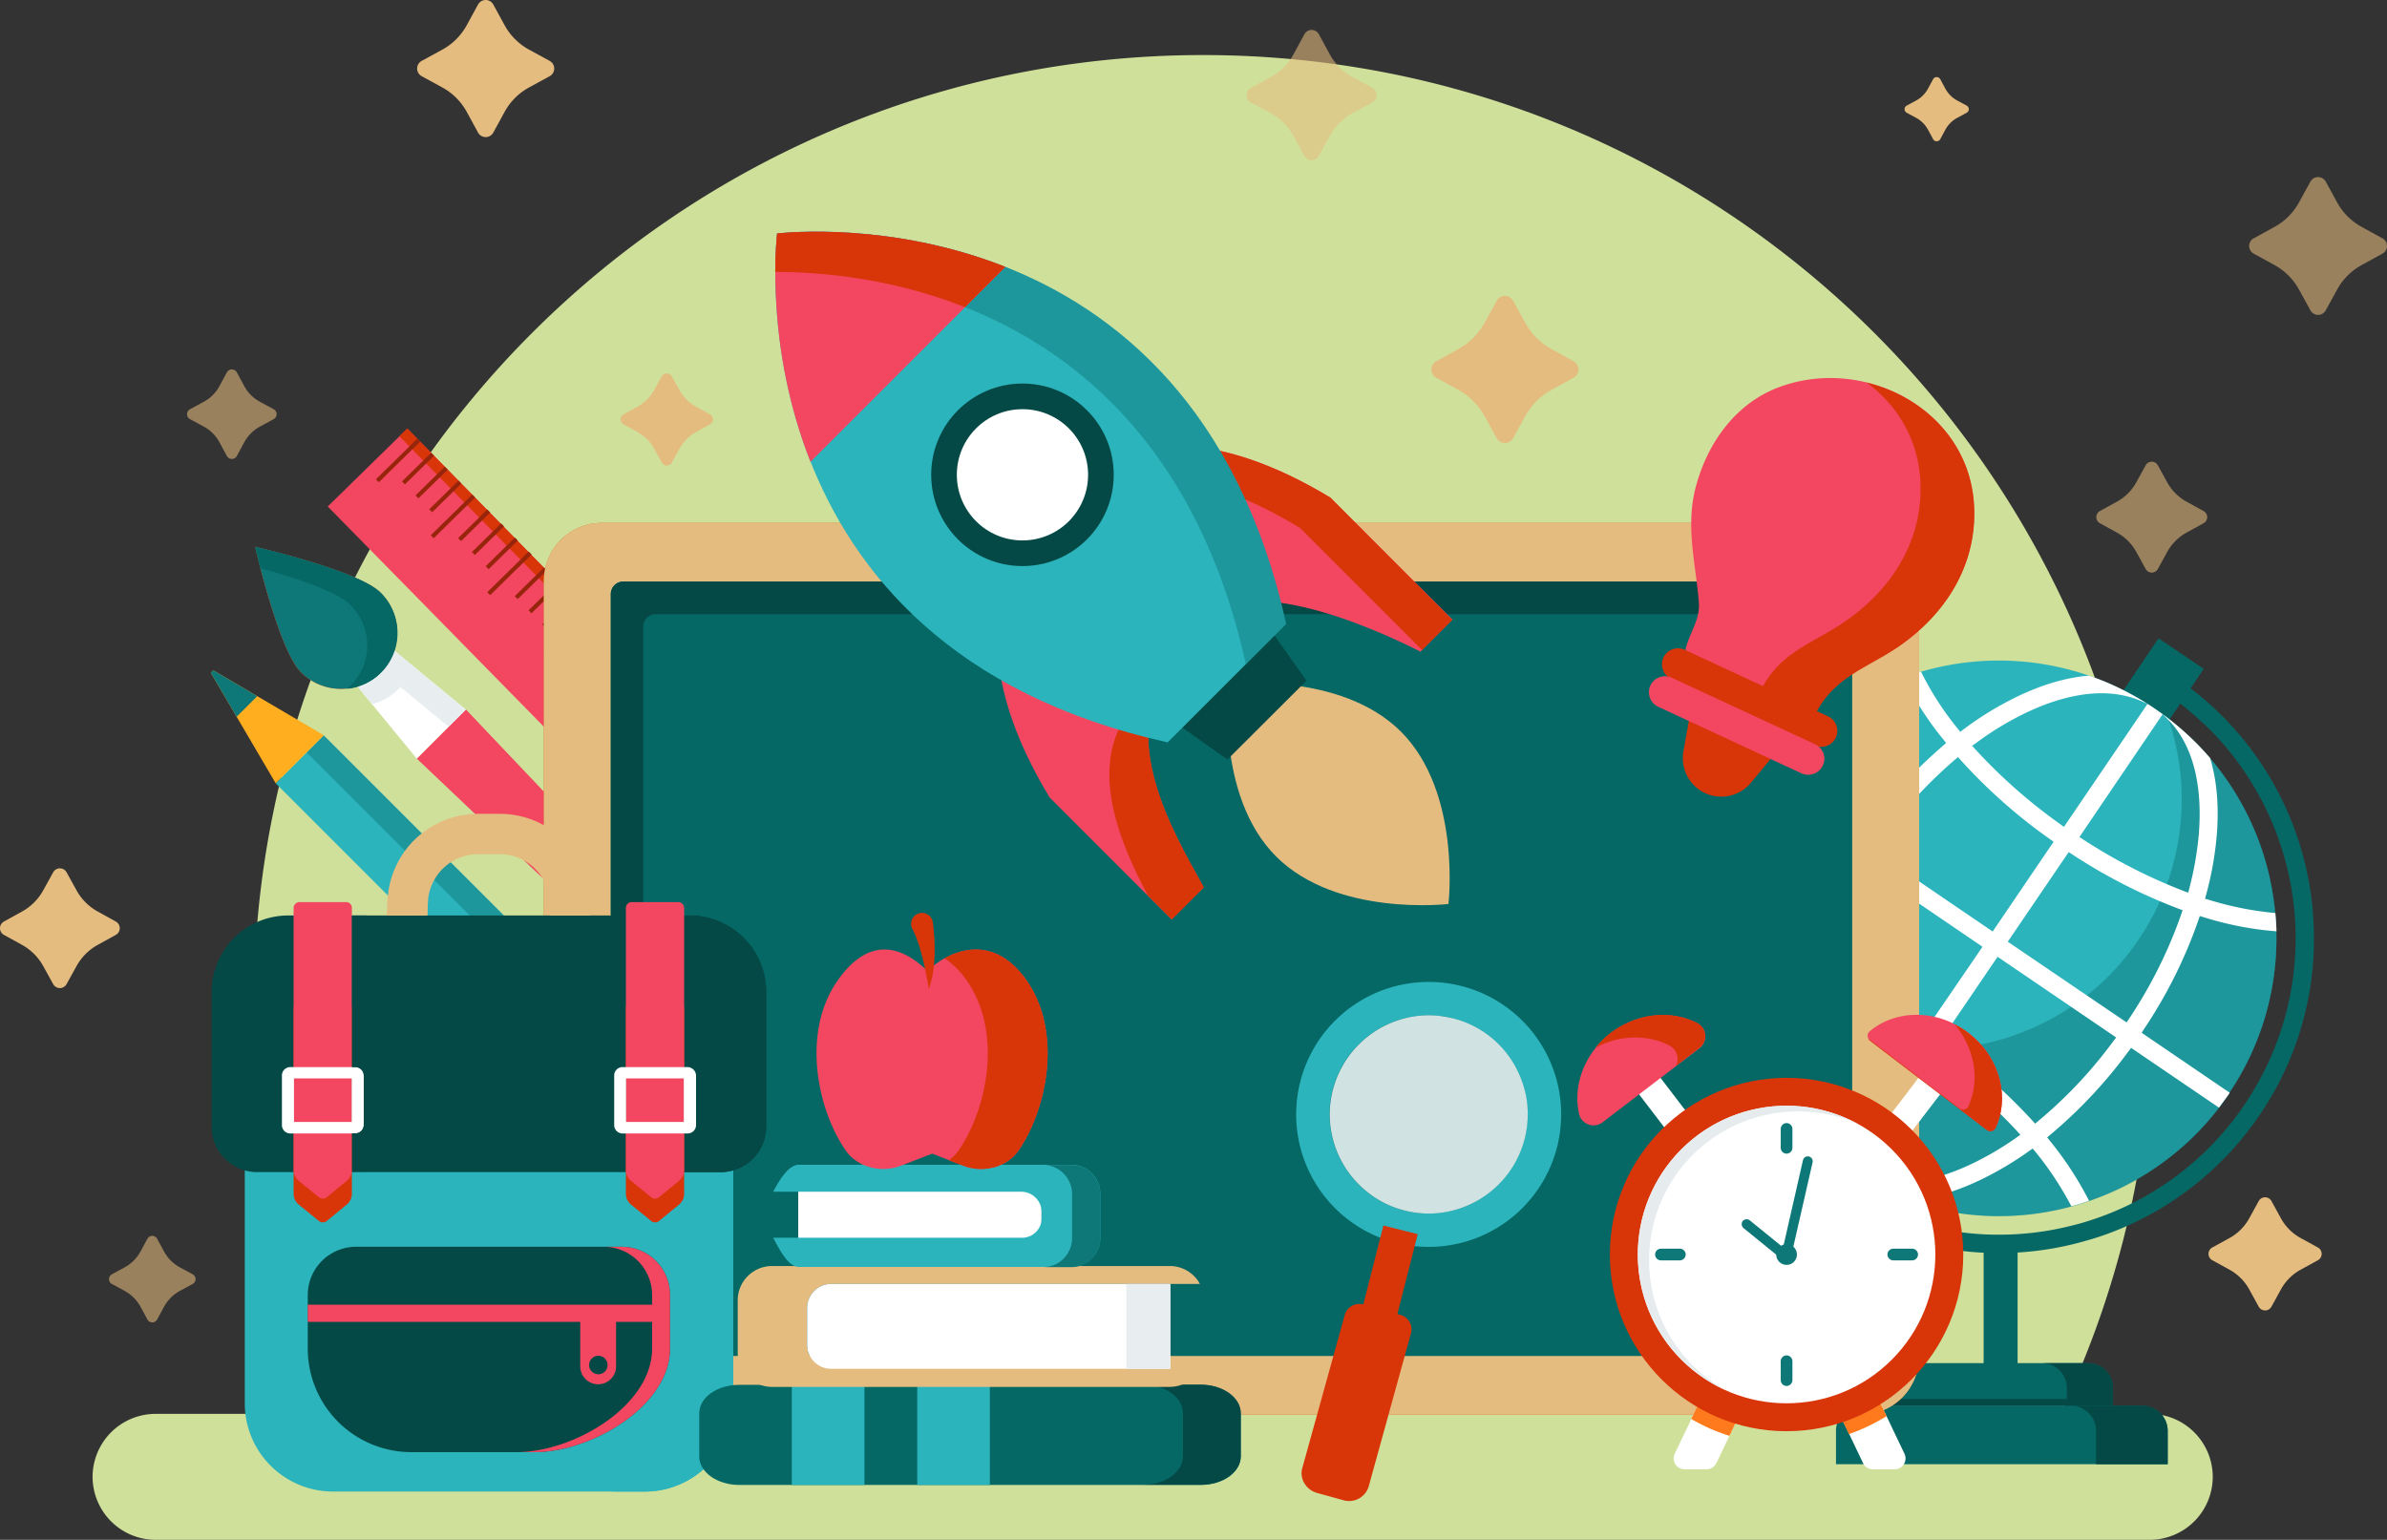 <svg id="Layer_1" data-name="Layer 1" xmlns="http://www.w3.org/2000/svg" viewBox="0 0 1265.8 816.6"><rect x="0" y="0" width="1265.8" height="816.6" fill="#333333" stroke="none"/><defs><style>.cls-1{fill:#cfe09b;}.cls-2{fill:#f34761;}.cls-3{fill:#d83509;}.cls-4{fill:#96250b;}.cls-18,.cls-5{fill:#ff541f;}.cls-20,.cls-6{fill:#fff;}.cls-7{fill:#e8eeef;}.cls-11,.cls-8{fill:#0e7777;}.cls-9{fill:#056865;}.cls-10{fill:#2bb4bc;}.cls-11{opacity:0.46;}.cls-11,.cls-18,.cls-20,.cls-21,.cls-22{isolation:isolate;}.cls-12{fill:#ffae1f;}.cls-13{fill:#054946;}.cls-14{fill:none;}.cls-15{fill:#c96a1b;}.cls-16,.cls-22{fill:#e5bc7f;}.cls-17{fill:#ff931d;}.cls-18{opacity:0.4;}.cls-19{fill:#e6eced;}.cls-20{opacity:0.81;}.cls-22{opacity:0.57;}</style></defs><g id="OBJECT"><path class="cls-1" d="M1153.5,828.7a501.39,501.39,0,0,0,49.9-218.9c0-278.1-225.4-503.5-503.5-503.5S196.5,331.8,196.5,609.8a501.72,501.72,0,0,0,49.9,218.9Z" transform="translate(-61.9 -77.1)"/><polygon class="cls-2" points="173.8 268.6 216 227.3 406.3 421.2 364.2 462.6 173.8 268.6"/><rect class="cls-3" x="368.03" y="267.49" width="5.9" height="271.81" transform="translate(-238.25 298.27) rotate(-44.47)"/><rect class="cls-4" x="257.61" y="320.2" width="30.8" height="2.2" transform="translate(-208.79 206.13) rotate(-44.47)"/><rect class="cls-4" x="272.73" y="324.52" width="21.7" height="2.2" transform="translate(-208.79 214.78) rotate(-44.47)"/><rect class="cls-4" x="279.91" y="331.93" width="21.7" height="2.2" transform="translate(-211.93 221.93) rotate(-44.47)"/><rect class="cls-4" x="287.19" y="339.31" width="21.7" height="2.2" transform="translate(-215.01 229.14) rotate(-44.47)"/><rect class="cls-4" x="286.69" y="349.9" width="30.8" height="2.2" transform="translate(-221.27 235) rotate(-44.47)"/><rect class="cls-4" x="302.49" y="354.61" width="21.7" height="2.2" transform="translate(-221.35 244.24) rotate(-44.47)"/><rect class="cls-4" x="309.81" y="361.99" width="21.7" height="2.2" transform="translate(-224.42 251.47) rotate(-44.47)"/><rect class="cls-4" x="317.13" y="369.5" width="21.7" height="2.2" transform="translate(-227.59 258.76) rotate(-44.47)"/><rect class="cls-4" x="316.64" y="380.1" width="30.8" height="2.2" transform="translate(-233.85 264.64) rotate(-44.47)"/><rect class="cls-4" x="332.52" y="385.39" width="21.7" height="2.2" transform="translate(-234.31 274.09) rotate(-44.47)"/><rect class="cls-4" x="339.85" y="392.9" width="21.7" height="2.2" transform="translate(-237.48 281.37) rotate(-44.47)"/><rect class="cls-4" x="347.13" y="400.31" width="21.7" height="2.2" transform="translate(-240.58 288.59) rotate(-44.47)"/><rect class="cls-4" x="346.63" y="410.9" width="30.8" height="2.2" transform="translate(-246.84 294.46) rotate(-44.47)"/><rect class="cls-4" x="362.43" y="415.58" width="21.7" height="2.2" transform="translate(-246.9 303.68) rotate(-44.47)"/><rect class="cls-4" x="369.75" y="422.99" width="21.7" height="2.2" transform="translate(-249.99 310.93) rotate(-44.47)"/><rect class="cls-4" x="376.89" y="430.4" width="21.7" height="2.2" transform="translate(-253.14 318.05) rotate(-44.47)"/><rect class="cls-4" x="376.55" y="441.11" width="30.8" height="2.2" transform="translate(-259.43 324.07) rotate(-44.47)"/><rect class="cls-4" x="392.13" y="446.22" width="21.7" height="2.2" transform="translate(-259.85 333.26) rotate(-44.47)"/><rect class="cls-4" x="399.45" y="453.62" width="21.7" height="2.2" transform="translate(-262.94 340.5) rotate(-44.47)"/><rect class="cls-4" x="406.73" y="461" width="21.7" height="2.2" transform="translate(-266.02 347.72) rotate(-44.47)"/><rect class="cls-4" x="406.24" y="471.6" width="30.8" height="2.2" transform="translate(-272.29 353.59) rotate(-44.47)"/><rect class="cls-4" x="421.89" y="476.31" width="21.7" height="2.2" transform="translate(-272.41 362.72) rotate(-44.47)"/><rect class="cls-4" x="429.35" y="483.82" width="21.7" height="2.2" transform="translate(-275.53 370.1) rotate(-44.47)"/><rect class="cls-4" x="436.53" y="491.23" width="21.7" height="2.2" transform="translate(-278.67 377.25) rotate(-44.47)"/><rect class="cls-4" x="436.02" y="501.81" width="30.8" height="2.2" transform="translate(-284.92 383.1) rotate(-44.47)"/><polygon class="cls-2" points="247 376.3 221 402.3 401.9 574 418.7 557.2 247 376.3"/><polygon class="cls-2" points="237.8 385.5 412.7 563.2 418.7 557.2 247 376.3 237.8 385.5"/><path class="cls-5" d="M487.5,657.9h0c-4.4,4.4-11.2,5-15.2,1.2l-8.4-8,16.8-16.8,8,8.4C492.4,646.7,491.9,653.5,487.5,657.9Z" transform="translate(-61.9 -77.1)"/><polygon class="cls-6" points="187.9 362 221 402.3 247 376.3 206.8 343.2 187.9 362"/><polygon class="cls-7" points="206.8 343.2 197.7 352.3 237.9 385.4 247 376.3 206.8 343.2"/><path class="cls-5" d="M263.7,391.4c-11.8-11.8-66.5-24.3-66.5-24.3s12.4,54.6,24.3,66.5a29.84,29.84,0,1,0,42.2-42.2Z" transform="translate(-61.9 -77.1)"/><path class="cls-8" d="M263.7,391.4c-11.8-11.8-66.5-24.3-66.5-24.3s12.4,54.6,24.3,66.5a29.84,29.84,0,1,0,42.2-42.2Z" transform="translate(-61.9 -77.1)"/><path class="cls-9" d="M263.7,391.4c-11.8-11.8-66.5-24.3-66.5-24.3s1,4.5,2.8,11.3c17,4.7,40.4,12.2,47.7,19.5,11.8,11.8,12,30.9.3,42.5-.7.7-1.5,1.4-2.2,2a28.93,28.93,0,0,0,18.2-8.5A29.94,29.94,0,0,0,263.7,391.4Z" transform="translate(-61.9 -77.1)"/><path class="cls-7" d="M280.4,429.9a29.13,29.13,0,0,1-21.2,20.6l-7.5-9.1a29.71,29.71,0,0,0,19.6-19Z" transform="translate(-61.9 -77.1)"/><rect class="cls-10" x="298.39" y="440.21" width="36" height="270.3" transform="translate(-376.07 315.14) rotate(-45)"/><rect class="cls-11" x="318.19" y="432.02" width="12.8" height="270.3" transform="translate(-367.88 318.54) rotate(-45)"/><polygon class="cls-12" points="171.7 389.9 146.2 415.4 111.8 356.8 113.1 355.5 171.7 389.9"/><polygon class="cls-8" points="136.4 369.2 113.1 355.5 111.8 356.8 125.5 380.1 136.4 369.2"/><path class="cls-5" d="M438.9,697.8h0a18.11,18.11,0,0,1-25.5,0l-14.2-14.2,25.5-25.5,14.2,14.2A18.11,18.11,0,0,1,438.9,697.8Z" transform="translate(-61.9 -77.1)"/><path class="cls-1" d="M1201.9,826.9H144.4A33.46,33.46,0,0,0,111,860.3h0a33.46,33.46,0,0,0,33.4,33.4H1201.9a33.46,33.46,0,0,0,33.4-33.4h0A33.46,33.46,0,0,0,1201.9,826.9Z" transform="translate(-61.9 -77.1)"/><rect class="cls-9" x="1188.48" y="431.59" width="40.9" height="28.9" transform="matrix(0.56, -0.83, 0.83, 0.56, 97.96, 1117.2)"/><rect class="cls-8" x="1014.69" y="686.93" width="40.9" height="28.9" transform="matrix(0.56, -0.83, 0.83, 0.56, -189.09, 1085.19)"/><path class="cls-10" d="M1243.7,657.5c-1.6,2.4-3.3,4.7-5.1,7a146.12,146.12,0,0,1-69.1,49.5c-3.1,1.1-6.2,2-9.4,2.9a146.49,146.49,0,0,1-121-20.5,152.55,152.55,0,0,1-29.2-26.1,147.44,147.44,0,0,1-34.3-78.9c-.4-3.3-.6-6.5-.8-9.8a146.81,146.81,0,0,1,20.7-82.5c1.5-2.5,3-4.9,4.6-7.3l.6-.9a146.62,146.62,0,0,1,70.4-54.5c3.1-1.1,6.1-2.1,9.3-3A146.51,146.51,0,0,1,1204.6,453a152.55,152.55,0,0,1,29.2,26.1,146.92,146.92,0,0,1,34.6,82.3c.3,3.2.5,6.5.6,9.7a146.58,146.58,0,0,1-24.9,85.5A1.8,1.8,0,0,1,1243.7,657.5Z" transform="translate(-61.9 -77.1)"/><path class="cls-11" d="M1244.2,656.6a146.58,146.58,0,0,0,24.9-85.5c-.1-3.3-.3-6.5-.6-9.7a146.92,146.92,0,0,0-34.6-82.3,143.09,143.09,0,0,0-22.2-21,135.37,135.37,0,0,1,6.6,30.8c.3,2.9.4,5.8.5,8.8a132.22,132.22,0,0,1-22.4,77,3.51,3.51,0,0,0-.5.8c-1.5,2.2-3,4.2-4.5,6.3a131.65,131.65,0,0,1-62.2,44.6c-2.8,1-5.6,1.8-8.4,2.6a132,132,0,0,1-77.4-2.7,134.74,134.74,0,0,1-31.5-15.8A131.32,131.32,0,0,1,985.7,587a126,126,0,0,1-10.8-14.7c-.1,3.1,0,6.3.1,9.4.2,3.3.4,6.5.8,9.8a147.44,147.44,0,0,0,34.3,78.9,149.61,149.61,0,0,0,29.2,26.1,146.49,146.49,0,0,0,121,20.5c3.2-.8,6.3-1.8,9.4-2.9a146.8,146.8,0,0,0,69.1-49.5c1.7-2.3,3.4-4.6,5.1-7A2.93,2.93,0,0,1,1244.2,656.6Z" transform="translate(-61.9 -77.1)"/><path class="cls-6" d="M1190.5,634.8l1.5-2,46.6,31.7c1.7-2.3,3.4-4.6,5.1-7l.6-.9-46.7-31.8,1.4-2.2a251.45,251.45,0,0,0,28.6-57.3l.8-2.4,2.4.7a171.89,171.89,0,0,0,38.3,7.4c-.1-3.3-.3-6.5-.6-9.7a170.62,170.62,0,0,1-34.9-6.9l-2.4-.7.7-2.5a177,177,0,0,0,5.5-30.8c1.3-15.5.1-29.4-3.5-41.3a149.61,149.61,0,0,0-29.2-26.1,147.35,147.35,0,0,0-35-17.6c-12.4,1-25.8,5-39.7,11.9a172.27,172.27,0,0,0-26.6,16.4l-2,1.5-1.6-2a159.3,159.3,0,0,1-19.2-29.9q-4.65,1.35-9.3,3a169.61,169.61,0,0,0,21,32.8l1.6,2-1.9,1.7a253.44,253.44,0,0,0-42.9,47.7l-1.5,2.1-46.7-31.8-.6.9c-1.6,2.4-3.2,4.8-4.6,7.3l46.6,31.7-1.3,2.1a248.7,248.7,0,0,0-25.7,54.4l-.8,2.5-2.5-.8a178.69,178.69,0,0,0-37-7.5c.2,3.3.4,6.5.8,9.8a162.54,162.54,0,0,1,33.6,7.2l2.4.7-.6,2.4a171.14,171.14,0,0,0-4.6,27.3c-1.3,15.5-.1,29.4,3.5,41.3a149.61,149.61,0,0,0,29.2,26.1,147.35,147.35,0,0,0,35,17.6c12.4-1,25.8-5,39.7-11.9a176.52,176.52,0,0,0,23.8-14.3l2-1.4,1.6,1.9a170.44,170.44,0,0,1,18.9,28.7c3.2-.8,6.3-1.8,9.4-2.9a178.86,178.86,0,0,0-20.6-31.6l-1.6-2,2-1.7A253.36,253.36,0,0,0,1190.5,634.8Zm-155.2,58.7-2.3-2.2c-13.3-13-19.1-34.3-16.9-61.5a167.46,167.46,0,0,1,4-24.4l.7-2.9,2.8,1.1a279.57,279.57,0,0,1,51.5,26.5l2.3,1.5Zm47.6-70-2.2-1.4a287.46,287.46,0,0,0-54.8-28.1l-2.3-.9.8-2.4a237.84,237.84,0,0,1,24.5-52l1.5-2.3,62.8,42.8Zm35.7-52.4-63-42.9,1.5-2.2a245.35,245.35,0,0,1,41.1-45.7l2-1.7,1.7,1.9a286.67,286.67,0,0,0,46.9,41.5l2.1,1.5Zm37.8-55.5-2.2-1.6a283.49,283.49,0,0,1-44.5-39.2l-2-2.2,2.4-1.7a162.2,162.2,0,0,1,24.3-14.9c24.5-12.1,46.4-14.5,63.4-6.9l2.9,1.3Zm52.3-59.7,2.3,2.2c13.3,13,19.1,34.3,16.9,61.5a172.76,172.76,0,0,1-4.9,28.1l-.7,2.8-2.7-1a285.94,285.94,0,0,1-52.7-27l-2.3-1.5Zm-77.8,224.7a163.69,163.69,0,0,1-21.3,12.7c-24.5,12.1-46.4,14.5-63.4,6.9l-2.9-1.3,42.2-62,2.2,1.6a286,286,0,0,1,43.6,38.2l2,2.2Zm51.5-51.1a239.58,239.58,0,0,1-39.4,41.9l-1.9,1.6-1.7-1.9a292.46,292.46,0,0,0-46.3-40.7l-2.1-1.5,30.2-44.4,62.9,42.8Zm-55.8-53,32.3-47.5,2.2,1.4a288.59,288.59,0,0,0,55.8,28.5l2.4.9-.8,2.4a247,247,0,0,1-27.4,54.9l-1.5,2.2Z" transform="translate(-61.9 -77.1)"/><rect class="cls-9" x="1051.9" y="659.4" width="18" height="82.9"/><path class="cls-9" d="M1169.3,800h-91.6a13.14,13.14,0,0,0-13.1,13.1v9.6h117.8v-9.6A13.21,13.21,0,0,0,1169.3,800Z" transform="translate(-61.9 -77.1)"/><rect class="cls-13" x="1002.7" y="741.9" width="117.8" height="3.7"/><path class="cls-13" d="M1169.3,800h-24.5a13.14,13.14,0,0,1,13.1,13.1v9.6h24.5v-9.6A13.21,13.21,0,0,0,1169.3,800Z" transform="translate(-61.9 -77.1)"/><path class="cls-9" d="M1198.1,822.6H1048.8a13.29,13.29,0,0,0-13.3,13.3v17.7h175.9V835.9A13.36,13.36,0,0,0,1198.1,822.6Z" transform="translate(-61.9 -77.1)"/><path class="cls-13" d="M1198.1,822.6h-38a13.29,13.29,0,0,1,13.3,13.3v17.7h38V835.9A13.36,13.36,0,0,0,1198.1,822.6Z" transform="translate(-61.9 -77.1)"/><path class="cls-14" d="M1033.5,704.7a156.48,156.48,0,0,0,129.2,21.9c3.4-.9,6.7-1.9,10-3a156.94,156.94,0,0,0,73.9-52.9q2.85-3.6,5.4-7.5l.6-.9a156.45,156.45,0,0,0,26.6-91.4c-.1-3.5-.3-6.9-.6-10.4a157,157,0,0,0-37-87.9c-1-1.2-2-2.3-3.1-3.5a12,12,0,0,1-1.1-1.2c-.7-.7-1.3-1.4-2-2.1l-1.5-1.5-1.7-1.7c-.6-.6-1.2-1.1-1.8-1.7a2.65,2.65,0,0,0-.6-.5c-1.7-1.6-3.4-3.1-5.1-4.6-.2-.2-.4-.3-.6-.5-.9-.8-1.8-1.5-2.7-2.3-.2-.2-.4-.3-.6-.5-3.3-2.7-6.8-5.3-10.4-7.8-.1,0-.1-.1-.2-.1L1030.8,702.9C1031.8,703.5,1032.6,704.1,1033.5,704.7Z" transform="translate(-61.9 -77.1)"/><path class="cls-9" d="M1288.9,570.6q-.15-5.55-.6-11.1a166.7,166.7,0,0,0-39.3-93.3c-1.1-1.2-2.1-2.5-3.3-3.7-.4-.4-.8-.9-1.2-1.3-.7-.8-1.4-1.5-2.1-2.3-.5-.5-1-1.1-1.6-1.6l-1.8-1.8c-.6-.6-1.2-1.2-1.9-1.8l-.6-.6c-1.8-1.7-3.6-3.3-5.4-4.9-.2-.2-.4-.3-.6-.5-1-.8-1.9-1.6-2.9-2.4a1.79,1.79,0,0,0-.7-.5,132.62,132.62,0,0,0-11.1-8.2.1.1,0,0,1-.1-.1l-5.5,8c.1,0,.1.1.2.1,3.6,2.5,7.1,5.1,10.4,7.8.2.2.4.3.6.5.9.8,1.8,1.5,2.7,2.3.2.2.4.3.6.5,1.7,1.5,3.4,3,5.1,4.6a2.65,2.65,0,0,0,.6.5c.6.6,1.2,1.1,1.8,1.7l1.7,1.7,1.5,1.5c.7.7,1.3,1.4,2,2.1a12,12,0,0,1,1.1,1.2c1,1.1,2.1,2.3,3.1,3.5a157.67,157.67,0,0,1,37,87.9c.3,3.5.5,6.9.6,10.4a156.66,156.66,0,0,1-26.6,91.4l-.6.9c-1.7,2.6-3.5,5-5.4,7.5a156.26,156.26,0,0,1-73.9,52.9c-3.3,1.1-6.7,2.2-10,3a157.24,157.24,0,0,1-91.8-3.1,160,160,0,0,1-37.4-18.8c-.9-.6-1.7-1.2-2.6-1.8l-5.5,8c.9.6,1.7,1.2,2.6,1.9a164.09,164.09,0,0,0,39.7,19.9,166.51,166.51,0,0,0,97.5,3.3c3.6-1,7.1-2,10.7-3.2a166.55,166.55,0,0,0,78.4-56.2c2-2.6,3.9-5.2,5.7-7.9.2-.3.5-.7.7-1A165.1,165.1,0,0,0,1288.9,570.6Z" transform="translate(-61.9 -77.1)"/><path class="cls-15" d="M1048.8,354.4H381a30.77,30.77,0,0,0-30.7,30.7V796.6A30.77,30.77,0,0,0,381,827.3h667.8a30.77,30.77,0,0,0,30.7-30.7V385.1A30.77,30.77,0,0,0,1048.8,354.4Z" transform="translate(-61.9 -77.1)"/><path class="cls-16" d="M1048.8,354.4H381a30.77,30.77,0,0,0-30.7,30.7V796.6A30.77,30.77,0,0,0,381,827.3h667.8a30.77,30.77,0,0,0,30.7-30.7V385.1A30.77,30.77,0,0,0,1048.8,354.4Z" transform="translate(-61.9 -77.1)"/><path class="cls-16" d="M1048.8,354.4h-17a30.77,30.77,0,0,1,30.7,30.7V796.6a30.77,30.77,0,0,1-30.7,30.7h17a30.77,30.77,0,0,0,30.7-30.7V385.1A30.77,30.77,0,0,0,1048.8,354.4Z" transform="translate(-61.9 -77.1)"/><path class="cls-9" d="M1037.5,385.5a6.66,6.66,0,0,1,6.6,6.6V789.6a6.66,6.66,0,0,1-6.6,6.6H392.4a6.66,6.66,0,0,1-6.6-6.6V392.1a6.66,6.66,0,0,1,6.6-6.6Z" transform="translate(-61.9 -77.1)"/><path class="cls-13" d="M403,409.4a6.66,6.66,0,0,1,6.6-6.6H1044V392.1a6.66,6.66,0,0,0-6.6-6.6h-645a6.66,6.66,0,0,0-6.6,6.6V789.6a6.66,6.66,0,0,0,6.6,6.6H403Z" transform="translate(-61.9 -77.1)"/><path class="cls-10" d="M450.7,645.5V821.3a46.8,46.8,0,0,1-46.8,46.8H238.5a46.8,46.8,0,0,1-46.8-46.8V645.5a35.4,35.4,0,0,1,35.4-35.4H415.2A35.49,35.49,0,0,1,450.7,645.5Z" transform="translate(-61.9 -77.1)"/><path class="cls-10" d="M415.2,610.1H396.3a35.4,35.4,0,0,1,35.4,35.4V821.3a46.8,46.8,0,0,1-46.8,46.8h18.9a46.8,46.8,0,0,0,46.8-46.8V645.5A35.34,35.34,0,0,0,415.2,610.1Z" transform="translate(-61.9 -77.1)"/><path class="cls-13" d="M417.2,763.9v28.4c0,30.3-41.5,54.9-71.8,54.9H280a54.93,54.93,0,0,1-54.9-54.9V763.9a25.59,25.59,0,0,1,25.6-25.6H391.5A25.54,25.54,0,0,1,417.2,763.9Z" transform="translate(-61.9 -77.1)"/><path class="cls-13" d="M468.2,603.2v71.4a24.11,24.11,0,0,1-24.1,24.1H198.2a24.11,24.11,0,0,1-24.1-24.1V603.2a40.63,40.63,0,0,1,40.6-40.6h213A40.54,40.54,0,0,1,468.2,603.2Z" transform="translate(-61.9 -77.1)"/><path class="cls-3" d="M245.4,608.8H220.7a3.12,3.12,0,0,0-3.1,3.1v98.3a7.41,7.41,0,0,0,2.7,5.7l10.7,8.7a3.31,3.31,0,0,0,4.2,0l10.6-8.7a7.36,7.36,0,0,0,2.7-5.6V612A3.08,3.08,0,0,0,245.4,608.8Z" transform="translate(-61.9 -77.1)"/><path class="cls-2" d="M245.4,555.5H220.7a3.12,3.12,0,0,0-3.1,3.1v139a7.41,7.41,0,0,0,2.7,5.7L231,712a3.31,3.31,0,0,0,4.2,0l10.6-8.7a7.36,7.36,0,0,0,2.7-5.6V558.6A3.05,3.05,0,0,0,245.4,555.5Z" transform="translate(-61.9 -77.1)"/><path class="cls-6" d="M250.4,643H215.8a4.44,4.44,0,0,0-4.4,4.4v26.4a4.44,4.44,0,0,0,4.4,4.4h34.6a4.44,4.44,0,0,0,4.4-4.4V647.4A4.51,4.51,0,0,0,250.4,643Zm-2,29.1H217.8V649h30.6Z" transform="translate(-61.9 -77.1)"/><path class="cls-13" d="M262.3,647.4v26.3a4.44,4.44,0,0,1-4.4,4.4h-1.8v20.3h-7.5V678.1h1.8a4.44,4.44,0,0,0,4.4-4.4V647.4a4.44,4.44,0,0,0-4.4-4.4h-1.8V562.6h7.5V643h1.8A4.44,4.44,0,0,1,262.3,647.4Z" transform="translate(-61.9 -77.1)"/><path class="cls-13" d="M432.5,562.9v-.3H400.4c22.4,0,12.2,18.2,12.2,40.6v71.4c0,13.3,17.5,24.1,4.2,24.1h27.3a24.11,24.11,0,0,0,24.1-24.1V603.2A40.57,40.57,0,0,0,432.5,562.9Z" transform="translate(-61.9 -77.1)"/><path class="cls-3" d="M421.6,608.8H396.9a3.12,3.12,0,0,0-3.1,3.1v98.3a7.41,7.41,0,0,0,2.7,5.7l10.7,8.7a3.31,3.31,0,0,0,4.2,0l10.6-8.7a7.36,7.36,0,0,0,2.7-5.6V612A3.14,3.14,0,0,0,421.6,608.8Z" transform="translate(-61.9 -77.1)"/><path class="cls-2" d="M421.6,555.5H396.9a3.12,3.12,0,0,0-3.1,3.1v139a7.41,7.41,0,0,0,2.7,5.7l10.7,8.7a3.31,3.31,0,0,0,4.2,0l10.6-8.7a7.36,7.36,0,0,0,2.7-5.6V558.6A3.12,3.12,0,0,0,421.6,555.5Z" transform="translate(-61.9 -77.1)"/><path class="cls-6" d="M426.5,643H392a4.44,4.44,0,0,0-4.4,4.4v26.4a4.44,4.44,0,0,0,4.4,4.4h34.6a4.44,4.44,0,0,0,4.4-4.4V647.4A4.6,4.6,0,0,0,426.5,643Zm-2,29.1H393.9V649h30.6Z" transform="translate(-61.9 -77.1)"/><path class="cls-16" d="M375,554.9a48,48,0,0,0-48.1-46.2H315.5a48,48,0,0,0-48.1,46.2l-.3,7.7h21.4l.3-7.1a26.69,26.69,0,0,1,26.6-25.4h11.4a26.48,26.48,0,0,1,26.6,25.4l.3,7.1h21.4Z" transform="translate(-61.9 -77.1)"/><path class="cls-16" d="M267.4,554.6v.3l-.3,7.7h21.4l.3-7.1a2.77,2.77,0,0,1,.1-.9Z" transform="translate(-61.9 -77.1)"/><path class="cls-16" d="M374.9,554.6H353.4c0,.3.1.6.1.9l.3,7.1h21.4l-.3-7.7Z" transform="translate(-61.9 -77.1)"/><path class="cls-2" d="M391.6,738.3h-9.5a25.59,25.59,0,0,1,25.6,25.6V769H225.1v9.1H407.7v14.2c0,30.3-41.5,54.9-71.8,54.9h9.5c30.3,0,71.8-24.6,71.8-54.9V763.9A25.59,25.59,0,0,0,391.6,738.3Z" transform="translate(-61.9 -77.1)"/><path class="cls-2" d="M369.6,773.2v28.5a9.5,9.5,0,0,0,19,0V773.2Zm9.6,32.7a4.9,4.9,0,1,1,4.9-4.9A4.91,4.91,0,0,1,379.2,805.9Z" transform="translate(-61.9 -77.1)"/><path class="cls-6" d="M959.5,678.9l-3.8,2.9a4.78,4.78,0,0,1-6.7-.9l-24-31.4a4.78,4.78,0,0,1,.9-6.7l3.8-2.9a4.78,4.78,0,0,1,6.7.9l24,31.4A4.78,4.78,0,0,1,959.5,678.9Z" transform="translate(-61.9 -77.1)"/><path class="cls-2" d="M963.1,633a7.89,7.89,0,0,0-1.2-13.3c-13.6-7-31.6-5.5-45.7,5.2s-20.2,27.7-17,42.7a7.9,7.9,0,0,0,12.5,4.7Z" transform="translate(-61.9 -77.1)"/><path class="cls-3" d="M961.8,619.6c-13.6-7-31.6-5.5-45.7,5.2a46.72,46.72,0,0,0-8.1,7.9c12.8-6.9,27.6-7.1,39.2-1.1a7.94,7.94,0,0,1,3.4,10.7l12.3-9.4A7.8,7.8,0,0,0,961.8,619.6Z" transform="translate(-61.9 -77.1)"/><rect class="cls-6" x="1054.59" y="653.6" width="49.1" height="14.4" transform="translate(-163.17 1039.6) rotate(-52.6)"/><path class="cls-2" d="M1053.5,628.9a3.16,3.16,0,0,1-.1-4.9c14-11.7,35.8-11.8,52.3.8s22.1,33.7,14.5,50.3a3.11,3.11,0,0,1-4.7,1.2Z" transform="translate(-61.9 -77.1)"/><path class="cls-3" d="M1105.7,624.9a45.44,45.44,0,0,0-7.2-4.5c10.6,12.6,13.5,29.5,7.2,43.3a3.11,3.11,0,0,1-4.7,1.2l-48.4-37a3.13,3.13,0,0,0,.9,1.1l62,47.4a3.11,3.11,0,0,0,4.7-1.2C1127.8,658.6,1122.2,637.5,1105.7,624.9Z" transform="translate(-61.9 -77.1)"/><path class="cls-6" d="M972.1,853l22.4-47a5.52,5.52,0,0,0-2.6-7.3L982,794a5.52,5.52,0,0,0-7.3,2.6L950,848a5.81,5.81,0,0,0,5.2,8.3h11.6A5.9,5.9,0,0,0,972.1,853Z" transform="translate(-61.9 -77.1)"/><path class="cls-6" d="M1055,856.3h11.6a5.76,5.76,0,0,0,5.2-8.3l-24.6-51.5a5.52,5.52,0,0,0-7.3-2.6l-9.9,4.7a5.52,5.52,0,0,0-2.6,7.3l22.4,47A5.57,5.57,0,0,0,1055,856.3Z" transform="translate(-61.9 -77.1)"/><path class="cls-17" d="M994.5,806,979,838.5a96.12,96.12,0,0,1-20.2-8.9l15.8-33.1a5.52,5.52,0,0,1,7.3-2.6l9.9,4.7A5.56,5.56,0,0,1,994.5,806Z" transform="translate(-61.9 -77.1)"/><path class="cls-17" d="M1062.3,828.1a101.1,101.1,0,0,1-19.9,9.5L1027.3,806a5.52,5.52,0,0,1,2.6-7.3l9.9-4.7a5.52,5.52,0,0,1,7.3,2.6Z" transform="translate(-61.9 -77.1)"/><path class="cls-18" d="M994.5,806,979,838.5a96.12,96.12,0,0,1-20.2-8.9l15.8-33.1a5.52,5.52,0,0,1,7.3-2.6l9.9,4.7A5.56,5.56,0,0,1,994.5,806Z" transform="translate(-61.9 -77.1)"/><path class="cls-18" d="M1062.3,828.1a101.1,101.1,0,0,1-19.9,9.5L1027.3,806a5.52,5.52,0,0,1,2.6-7.3l9.9-4.7a5.52,5.52,0,0,1,7.3,2.6Z" transform="translate(-61.9 -77.1)"/><circle class="cls-3" cx="947.4" cy="665.3" r="93.7"/><circle class="cls-6" cx="1009.29" cy="742.4" r="78.9" transform="translate(-291.24 854.02) rotate(-45)"/><path class="cls-19" d="M936.4,745.4a78.93,78.93,0,0,1,111.2-72A78.87,78.87,0,1,0,977,814.3,78.64,78.64,0,0,1,936.4,745.4Z" transform="translate(-61.9 -77.1)"/><circle class="cls-8" cx="947.4" cy="665.3" r="5.5"/><path class="cls-8" d="M1009.3,672.7h0a3.12,3.12,0,0,0-3.1,3.1v10a3.12,3.12,0,0,0,3.1,3.1h0a3.12,3.12,0,0,0,3.1-3.1v-10A3.12,3.12,0,0,0,1009.3,672.7Z" transform="translate(-61.9 -77.1)"/><path class="cls-8" d="M1009.3,795.9h0a3.12,3.12,0,0,0-3.1,3.1v10a3.12,3.12,0,0,0,3.1,3.1h0a3.12,3.12,0,0,0,3.1-3.1V799A3.12,3.12,0,0,0,1009.3,795.9Z" transform="translate(-61.9 -77.1)"/><path class="cls-8" d="M939.6,742.4h0a3.12,3.12,0,0,0,3.1,3.1h10a3.12,3.12,0,0,0,3.1-3.1h0a3.12,3.12,0,0,0-3.1-3.1h-10A3.12,3.12,0,0,0,939.6,742.4Z" transform="translate(-61.9 -77.1)"/><path class="cls-8" d="M1062.8,742.4h0a3.12,3.12,0,0,0,3.1,3.1h10a3.12,3.12,0,0,0,3.1-3.1h0a3.12,3.12,0,0,0-3.1-3.1h-10A3.12,3.12,0,0,0,1062.8,742.4Z" transform="translate(-61.9 -77.1)"/><path class="cls-8" d="M1008.8,744.6h0a2.62,2.62,0,0,1-2-3.1l11.2-49.1a2.62,2.62,0,0,1,3.1-2h0a2.62,2.62,0,0,1,2,3.1l-11.2,49.1A2.44,2.44,0,0,1,1008.8,744.6Z" transform="translate(-61.9 -77.1)"/><path class="cls-8" d="M1007.8,742.2h0a2.78,2.78,0,0,1-3.7.5l-17.6-14.3a2.78,2.78,0,0,1-.5-3.7h0a2.78,2.78,0,0,1,3.7-.5l17.6,14.3A2.79,2.79,0,0,1,1007.8,742.2Z" transform="translate(-61.9 -77.1)"/><path class="cls-16" d="M804.8,465.1C837,497.3,830,556.5,830,556.5s-59.2,7-91.4-25.2-25.2-91.4-25.2-91.4S772.5,432.9,804.8,465.1Z" transform="translate(-61.9 -77.1)"/><path class="cls-16" d="M783.2,470c19.3,19.3,15.1,54.8,15.1,54.8s-35.5,4.2-54.8-15.1-15.1-54.8-15.1-54.8S763.9,450.7,783.2,470Z" transform="translate(-61.9 -77.1)"/><polygon class="cls-13" points="662.1 317.5 607.5 372.1 650.9 402.8 692.8 361 662.1 317.5"/><path class="cls-2" d="M592.8,404.8s-11.5,33.7,25.7,95.2l64.7,64.7,17-17c-10-18.9-45.3-73.3-21.2-110.2l-46.2-24.6Z" transform="translate(-61.9 -77.1)"/><path class="cls-3" d="M632.8,412.9l-40-8.1s-2.9,8.5-1.1,24.6l20.5,4.1,46.2,24.6c-18.9,29.1-1.1,69,12.2,93.9l12.7,12.7,17-17c-10-18.9-45.3-73.3-21.2-110.2Z" transform="translate(-61.9 -77.1)"/><path class="cls-2" d="M672.2,315.3s33.7-11.5,95.2,25.7l64.7,64.7-17,17s-78.6-41.8-110.2-21.2l-24.6-46.2Z" transform="translate(-61.9 -77.1)"/><path class="cls-3" d="M672.2,315.3l2.9,14.5c16,.8,41.7,6.4,76.2,27.3L816,421.8l16-16L767.4,341C705.9,303.8,672.2,315.3,672.2,315.3Z" transform="translate(-61.9 -77.1)"/><path class="cls-10" d="M474.1,200.9l-.1-.1v.1h-.1l.1.1c-1,8.9-22.6,218.9,207.1,269.8l31.3-31.3.2-.2L743.9,408C693,178.3,483,199.9,474.1,200.9Z" transform="translate(-61.9 -77.1)"/><path class="cls-11" d="M474.1,200.9l-.1-.1v.1h-.1l.1.1c-.2,1.5-.9,8.9-1,20.3,55.5-.1,207.3,17.5,249.6,208.1L744,408C693,178.3,483,199.9,474.1,200.9Z" transform="translate(-61.9 -77.1)"/><path class="cls-2" d="M595,218.7c-60.7-24-116.4-18.2-120.9-17.7l-.1-.1v.1h-.1l.1.1c-.5,4.5-6.3,60.2,17.7,120.9Z" transform="translate(-61.9 -77.1)"/><path class="cls-3" d="M474.1,200.9l-.1-.1v.1h-.1l.1.1c-.2,1.5-.9,8.9-1,20.3,22.4,0,60.4,2.8,100.6,18.7L595,218.6C534.3,194.7,478.6,200.4,474.1,200.9Z" transform="translate(-61.9 -77.1)"/><circle class="cls-13" cx="542.2" cy="251.8" r="48.4"/><circle class="cls-6" cx="542.2" cy="251.8" r="34.8"/><path class="cls-10" d="M836.4,599.9A70.26,70.26,0,1,0,887.7,685,70.23,70.23,0,0,0,836.4,599.9Zm34,80.8a52.58,52.58,0,0,1-59.9,39.2c-1.2-.2-2.5-.5-3.7-.8a52.69,52.69,0,0,1-39.5-44.9,51.7,51.7,0,0,1,1.2-18.7,52.58,52.58,0,0,1,57.1-39.6,35.47,35.47,0,0,1,6.5,1.2A52,52,0,0,1,864.4,641a20.13,20.13,0,0,1,1.4,2.5,52.24,52.24,0,0,1,5.4,15.7A50.5,50.5,0,0,1,870.4,680.7Z" transform="translate(-61.9 -77.1)"/><path class="cls-20" d="M865.9,643.5c-.4-.8-.9-1.7-1.4-2.5a52,52,0,0,0-32.3-23.9c-2.2-.5-4.3-.9-6.5-1.2a51.26,51.26,0,0,0-20.6,1.7,52.76,52.76,0,0,0-36.5,37.9,51.7,51.7,0,0,0-1.2,18.7,52.51,52.51,0,0,0,10.7,26.1,53.7,53.7,0,0,0,16.8,14.2,52.36,52.36,0,0,0,12,4.6c1.2.3,2.4.6,3.7.8a51.45,51.45,0,0,0,23.4-1.3,52.68,52.68,0,0,0,37.3-59.5A54.53,54.53,0,0,0,865.9,643.5Z" transform="translate(-61.9 -77.1)"/><path class="cls-3" d="M813.7,731.6l-17.3,68c-1,4.2-3.4,7.3-5.1,6.9l-5.9-1.5-5.9-1.5c-1.8-.4-2.4-4.3-1.3-8.5l17.3-68Z" transform="translate(-61.9 -77.1)"/><path class="cls-3" d="M784.9,768.9a8,8,0,0,0-9.9,5.6l-22.5,81.1c-1.6,5.6,1.9,11.5,7.7,13.2l14.1,3.9a10.83,10.83,0,0,0,13.4-7.3l22.4-81.1a8,8,0,0,0-5.6-9.9Z" transform="translate(-61.9 -77.1)"/><path class="cls-9" d="M719.8,826.6v22.9c0,8.4-9.5,15.1-21.2,15.1H453.9c-11.7,0-21.2-6.8-21.2-15.1V826.6c0-8.4,9.5-15.1,21.2-15.1H698.6C710.3,811.4,719.8,818.2,719.8,826.6Z" transform="translate(-61.9 -77.1)"/><path class="cls-13" d="M698.6,811.4H668c11.7,0,21.2,6.8,21.2,15.1v22.9c0,8.4-9.5,15.1-21.2,15.1h30.7c11.7,0,21.2-6.8,21.2-15.1V826.5C719.8,818.2,710.3,811.4,698.6,811.4Z" transform="translate(-61.9 -77.1)"/><rect class="cls-10" x="486.4" y="734.3" width="38.5" height="53.2"/><rect class="cls-10" x="419.9" y="734.3" width="38.5" height="53.2"/><path class="cls-16" d="M489.9,790.2V770.8A12.76,12.76,0,0,1,502.7,758H698.2a18.15,18.15,0,0,0-16-9.5H471.3a18.22,18.22,0,0,0-18.2,18.3v27.6a18.2,18.2,0,0,0,18.2,18.2H682.2a18.35,18.35,0,0,0,16-9.5H502.7A12.91,12.91,0,0,1,489.9,790.2Z" transform="translate(-61.9 -77.1)"/><path class="cls-6" d="M682.5,758H502.7a12.76,12.76,0,0,0-12.8,12.8v19.4A12.76,12.76,0,0,0,502.7,803H682.5Z" transform="translate(-61.9 -77.1)"/><rect class="cls-7" x="597.3" y="680.9" width="23.3" height="45.1"/><path class="cls-6" d="M485.2,703H603.4a10.84,10.84,0,0,1,10.8,10.9v16.4a10.82,10.82,0,0,1-10.8,10.8H485.2Z" transform="translate(-61.9 -77.1)"/><path class="cls-10" d="M614.3,722.9V720a10.9,10.9,0,0,0-10.8-10.9H471.9c2.6-4.8,7.7-14.3,13.6-14.3H630a15.41,15.41,0,0,1,15.4,15.4v23.4A15.41,15.41,0,0,1,630,749H485.5c-5.9,0-11-10.7-13.6-15.5H603.5A10.41,10.41,0,0,0,614.3,722.9Z" transform="translate(-61.9 -77.1)"/><path class="cls-8" d="M630,694.9H615a15.41,15.41,0,0,1,15.4,15.4v23.4A15.41,15.41,0,0,1,615,749.1h15a15.41,15.41,0,0,0,15.4-15.4V710.3A15.41,15.41,0,0,0,630,694.9Z" transform="translate(-61.9 -77.1)"/><path class="cls-2" d="M605.7,596.2c-18.5-25.4-41.5-14.3-52-4.2-10.5-10.2-28.6-21.2-47,4.2-20.2,27.7-11.5,69.3,3.8,91.2,6.1,8.7,18.6,12,29.2,7.9l16.5-6.4,16.5,6.4c10.6,4.1,23.1.8,29.2-7.9C617.1,665.6,625.8,623.9,605.7,596.2Z" transform="translate(-61.9 -77.1)"/><path class="cls-3" d="M605.7,596.2c-14.2-19.5-31.1-17.5-42.9-10.9a43.66,43.66,0,0,1,11.1,10.9c20.2,27.7,11.5,69.3-3.8,91.2a23.7,23.7,0,0,1-5,5l7.6,2.9c10.6,4.1,23.1.8,29.2-7.9C617.1,665.6,625.8,623.9,605.7,596.2Z" transform="translate(-61.9 -77.1)"/><path class="cls-3" d="M554.4,601.6s-3.1-21.6-8.7-31.9a5.77,5.77,0,0,1,2.9-8h0a5.8,5.8,0,0,1,8,4.6C557.7,575.2,558.7,590.3,554.4,601.6Z" transform="translate(-61.9 -77.1)"/><g class="cls-21"><path class="cls-2" d="M1022.5,457.7c.1,0,.1-.1,0,0a6.42,6.42,0,0,0,2-2.3c10.1-19.6,27-23.9,43.9-35.4,25-17,41.5-42.9,40.3-73.7-1.9-51.4-57.3-80.6-102.8-64.1-23.5,8.5-38.6,29.8-44.8,53.3-5.5,21.3.1,40.4,1.7,61.3.8,10.5-7.3,18.8-7.5,28.4a11.08,11.08,0,0,0,.7,4.3l61.7,30.9C1019.6,459.9,1020.8,458.9,1022.5,457.7Z" transform="translate(-61.9 -77.1)"/></g><path class="cls-3" d="M1108.8,346.4c-1.3-34.5-26.7-59-57-66.4,16.3,12,27.6,30.4,28.5,53.2,1.2,30.8-15.3,56.6-40.3,73.7-16.9,11.5-33.8,15.9-43.9,35.4a6,6,0,0,1-1.9,2.2l-.1.1a41.38,41.38,0,0,1-3.5,2.3l27.4,13.7a21.51,21.51,0,0,0,4.7-2.8l.1-.1a6,6,0,0,0,1.9-2.2c10.1-19.6,27-23.9,43.9-35.4C1093.5,403,1110,377.2,1108.8,346.4Z" transform="translate(-61.9 -77.1)"/><path class="cls-3" d="M966.1,497.7h0a20.47,20.47,0,0,1-11.5-22.1l4-22.4,46.3,21.5-14.5,17.5A20.46,20.46,0,0,1,966.1,497.7Z" transform="translate(-61.9 -77.1)"/><path class="cls-3" d="M1031.3,457l-76-35.3a8.56,8.56,0,0,0-11.3,4.1h0a8.56,8.56,0,0,0,4.1,11.3l76,35.3a8.56,8.56,0,0,0,11.3-4.1h0A8.49,8.49,0,0,0,1031.3,457Z" transform="translate(-61.9 -77.1)"/><path class="cls-2" d="M1024.4,471.8l-76-35.3a8.56,8.56,0,0,0-11.3,4.1h0a8.56,8.56,0,0,0,4.1,11.3l76,35.3a8.56,8.56,0,0,0,11.3-4.1h0A8.41,8.41,0,0,0,1024.4,471.8Z" transform="translate(-61.9 -77.1)"/><path class="cls-22" d="M1206.2,323.9l4.9,8.9a26,26,0,0,0,10.4,10.4l8.9,4.9a3.68,3.68,0,0,1,0,6.5l-8.9,4.9a26,26,0,0,0-10.4,10.4l-4.9,8.9a3.68,3.68,0,0,1-6.5,0l-4.9-8.9a26,26,0,0,0-10.4-10.4l-8.9-4.9a3.68,3.68,0,0,1,0-6.5l8.9-4.9a26,26,0,0,0,10.4-10.4l4.9-8.9A3.68,3.68,0,0,1,1206.2,323.9Z" transform="translate(-61.9 -77.1)"/><path class="cls-22" d="M1295.2,173.4l6.1,11.1a32.67,32.67,0,0,0,12.9,12.9l11.1,6.1a4.62,4.62,0,0,1,0,8.1l-11.1,6.1a32.67,32.67,0,0,0-12.9,12.9l-6.1,11.1a4.62,4.62,0,0,1-8.1,0l-6.1-11.1a32.67,32.67,0,0,0-12.9-12.9l-11.1-6.1a4.62,4.62,0,0,1,0-8.1l11.1-6.1a32.67,32.67,0,0,0,12.9-12.9l6.1-11.1A4.62,4.62,0,0,1,1295.2,173.4Z" transform="translate(-61.9 -77.1)"/><path class="cls-16" d="M1266.4,714l5,9.1a26.38,26.38,0,0,0,10.6,10.6l9.1,5a3.85,3.85,0,0,1,0,6.7l-9.1,5a26.38,26.38,0,0,0-10.6,10.6l-5,9.1a3.85,3.85,0,0,1-6.7,0l-5-9.1a26.38,26.38,0,0,0-10.6-10.6l-9.1-5a3.85,3.85,0,0,1,0-6.7l9.1-5a26.38,26.38,0,0,0,10.6-10.6l5-9.1A3.85,3.85,0,0,1,1266.4,714Z" transform="translate(-61.9 -77.1)"/><path class="cls-22" d="M145.2,734l3.8,7a21,21,0,0,0,8.1,8.1l7,3.8a2.92,2.92,0,0,1,0,5.1l-7,3.8a21,21,0,0,0-8.1,8.1l-3.8,7a2.92,2.92,0,0,1-5.1,0l-3.8-7a21,21,0,0,0-8.1-8.1l-7-3.8a2.92,2.92,0,0,1,0-5.1l7-3.8a21,21,0,0,0,8.1-8.1l3.8-7A2.92,2.92,0,0,1,145.2,734Z" transform="translate(-61.9 -77.1)"/><path class="cls-16" d="M864.3,236.6l6.5,11.8a35.22,35.22,0,0,0,13.8,13.8l11.8,6.5a5,5,0,0,1,0,8.7l-11.8,6.5a35.22,35.22,0,0,0-13.8,13.8l-6.5,11.8a5,5,0,0,1-8.7,0l-6.5-11.8a35.22,35.22,0,0,0-13.8-13.8l-11.8-6.5a5,5,0,0,1,0-8.7l11.8-6.5a35.22,35.22,0,0,0,13.8-13.8l6.5-11.8A4.92,4.92,0,0,1,864.3,236.6Z" transform="translate(-61.9 -77.1)"/><path class="cls-22" d="M761.3,95.3l5.7,10.5A30.48,30.48,0,0,0,779.2,118l10.5,5.7a4.42,4.42,0,0,1,0,7.7l-10.5,5.7A30.48,30.48,0,0,0,767,149.3l-5.7,10.5a4.42,4.42,0,0,1-7.7,0l-5.7-10.5a30.48,30.48,0,0,0-12.2-12.2l-10.5-5.7a4.42,4.42,0,0,1,0-7.7l10.5-5.7a30.48,30.48,0,0,0,12.2-12.2l5.7-10.5A4.35,4.35,0,0,1,761.3,95.3Z" transform="translate(-61.9 -77.1)"/><path class="cls-16" d="M323.5,79.5l6,11a32.67,32.67,0,0,0,12.9,12.9l11,6a4.62,4.62,0,0,1,0,8.1l-11,6a32.67,32.67,0,0,0-12.9,12.9l-6,11a4.62,4.62,0,0,1-8.1,0l-6-11a32.67,32.67,0,0,0-12.9-12.9l-11-6a4.62,4.62,0,0,1,0-8.1l11-6a32.67,32.67,0,0,0,12.9-12.9l6-11A4.62,4.62,0,0,1,323.5,79.5Z" transform="translate(-61.9 -77.1)"/><path class="cls-16" d="M418.2,276.7l4.1,7.4a22.21,22.21,0,0,0,8.6,8.6l7.4,4.1a3,3,0,0,1,0,5.4l-7.4,4.1a22.21,22.21,0,0,0-8.6,8.6l-4.1,7.4a3,3,0,0,1-5.4,0l-4.1-7.4a22.21,22.21,0,0,0-8.6-8.6l-7.4-4.1a3,3,0,0,1,0-5.4l7.4-4.1a22.21,22.21,0,0,0,8.6-8.6l4.1-7.4A3.1,3.1,0,0,1,418.2,276.7Z" transform="translate(-61.9 -77.1)"/><path class="cls-16" d="M97.2,539.7l5.3,9.6a28.72,28.72,0,0,0,11.2,11.2l9.6,5.3a4.05,4.05,0,0,1,0,7.1l-9.6,5.3a28.72,28.72,0,0,0-11.2,11.2L97.2,599a4.05,4.05,0,0,1-7.1,0l-5.3-9.6a28.72,28.72,0,0,0-11.2-11.2L64,572.9a4.05,4.05,0,0,1,0-7.1l9.6-5.3a28.72,28.72,0,0,0,11.2-11.2l5.3-9.6A4.05,4.05,0,0,1,97.2,539.7Z" transform="translate(-61.9 -77.1)"/><path class="cls-22" d="M187.5,274.6l3.9,7.2a20.6,20.6,0,0,0,8.4,8.4l7.2,3.9a3,3,0,0,1,0,5.3l-7.2,3.9a20.6,20.6,0,0,0-8.4,8.4l-3.9,7.2a3,3,0,0,1-5.3,0l-3.9-7.2a20.6,20.6,0,0,0-8.4-8.4l-7.2-3.9a3,3,0,0,1,0-5.3l7.2-3.9a20.6,20.6,0,0,0,8.4-8.4l3.9-7.2A3,3,0,0,1,187.5,274.6Z" transform="translate(-61.9 -77.1)"/><path class="cls-16" d="M1090.8,119.1l2.8,5.2a15.72,15.72,0,0,0,6,6l5.2,2.8a2.17,2.17,0,0,1,0,3.8l-5.2,2.8a15.72,15.72,0,0,0-6,6l-2.8,5.2a2.17,2.17,0,0,1-3.8,0l-2.8-5.2a15.72,15.72,0,0,0-6-6l-5.2-2.8a2.17,2.17,0,0,1,0-3.8l5.2-2.8a15.72,15.72,0,0,0,6-6l2.8-5.2A2.17,2.17,0,0,1,1090.8,119.1Z" transform="translate(-61.9 -77.1)"/></g></svg>